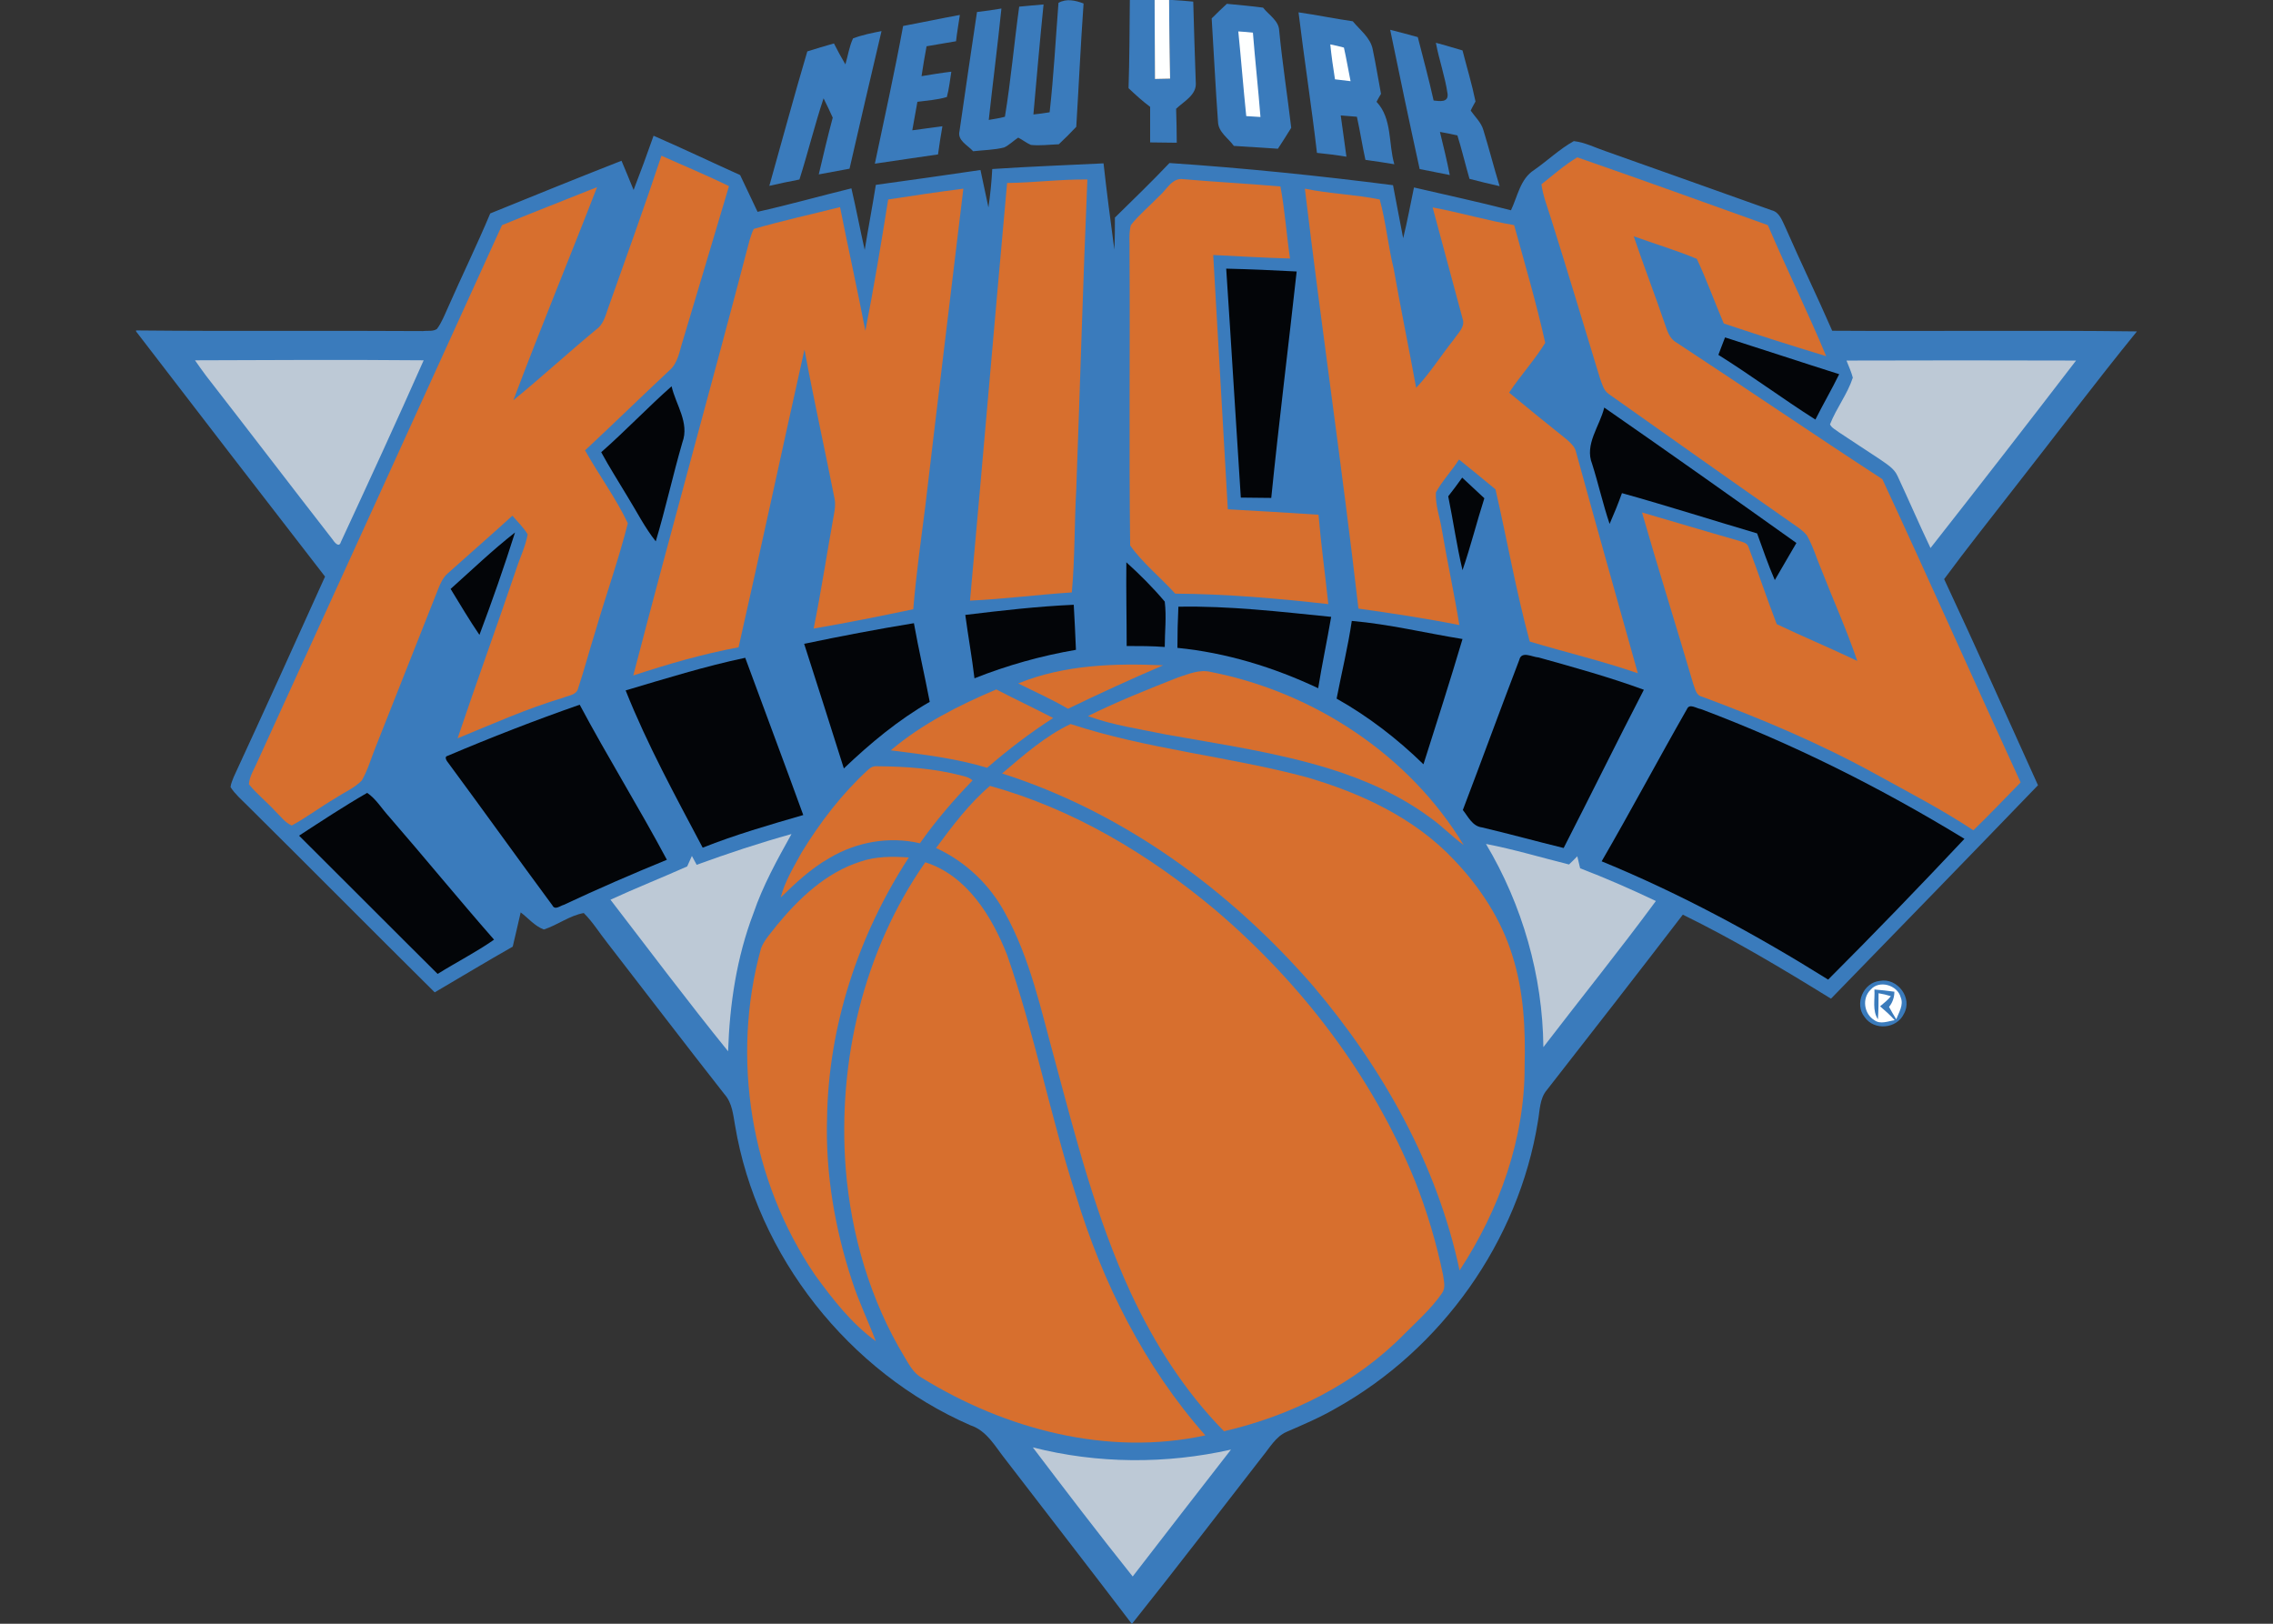 <?xml version="1.0" encoding="UTF-8"?>
<svg xmlns="http://www.w3.org/2000/svg" xmlns:xlink="http://www.w3.org/1999/xlink" width="28pt" height="20pt" viewBox="0 0 28 20" version="1.1">
<rect x="0" y="0" width="28" height="20" fill="#333333" stroke="none"/>
<g id="surface1">
<path style=" stroke:none;fill-rule:nonzero;fill:rgb(22.745%,48.235%,73.725%);fill-opacity:1;" d="M 13.918 0 L 14.223 0 C 14.223 0.324 14.227 0.648 14.227 0.973 C 14.289 0.973 14.352 0.969 14.414 0.969 C 14.41 0.645 14.402 0.324 14.402 0 L 14.441 0 C 14.527 0.004 14.613 0.012 14.699 0.02 C 14.707 0.352 14.719 0.68 14.73 1.012 C 14.746 1.168 14.586 1.246 14.488 1.34 C 14.492 1.48 14.496 1.617 14.496 1.758 C 14.387 1.758 14.277 1.754 14.168 1.754 C 14.168 1.609 14.168 1.461 14.168 1.316 C 14.074 1.246 13.988 1.168 13.902 1.086 C 13.914 0.727 13.914 0.363 13.918 0 Z M 13.918 0 "/>
<path style=" stroke:none;fill-rule:nonzero;fill:rgb(99.608%,100%,100%);fill-opacity:1;" d="M 14.223 0 L 14.402 0 C 14.402 0.324 14.41 0.645 14.414 0.969 C 14.352 0.969 14.289 0.973 14.227 0.973 C 14.227 0.648 14.223 0.324 14.223 0 Z M 14.223 0 "/>
<path style=" stroke:none;fill-rule:nonzero;fill:rgb(22.745%,48.235%,73.725%);fill-opacity:1;" d="M 13.039 0.035 C 13.137 -0.02 13.246 0.004 13.348 0.043 C 13.312 0.551 13.289 1.059 13.258 1.562 C 13.188 1.637 13.117 1.707 13.043 1.777 C 12.93 1.781 12.812 1.797 12.699 1.785 C 12.645 1.762 12.598 1.723 12.543 1.695 C 12.484 1.734 12.434 1.785 12.371 1.816 C 12.246 1.848 12.113 1.848 11.988 1.863 C 11.922 1.789 11.789 1.73 11.82 1.613 C 11.891 1.125 11.961 0.637 12.035 0.148 C 12.137 0.137 12.238 0.121 12.336 0.105 C 12.289 0.562 12.23 1.02 12.18 1.477 C 12.246 1.465 12.312 1.457 12.379 1.438 C 12.453 0.988 12.492 0.535 12.555 0.082 C 12.652 0.074 12.754 0.062 12.855 0.055 C 12.809 0.508 12.77 0.957 12.73 1.41 C 12.797 1.402 12.863 1.395 12.93 1.383 C 12.98 0.934 13.004 0.484 13.039 0.035 Z M 13.039 0.035 "/>
<path style=" stroke:none;fill-rule:nonzero;fill:rgb(22.745%,48.235%,73.725%);fill-opacity:1;" d="M 14.926 0.227 C 14.988 0.164 15.051 0.105 15.113 0.047 C 15.262 0.062 15.41 0.074 15.559 0.094 C 15.629 0.184 15.754 0.254 15.758 0.379 C 15.797 0.781 15.859 1.176 15.906 1.574 C 15.852 1.664 15.797 1.746 15.742 1.832 C 15.562 1.82 15.379 1.809 15.199 1.797 C 15.133 1.703 15.008 1.629 15.004 1.5 C 14.973 1.078 14.953 0.652 14.926 0.227 Z M 14.926 0.227 "/>
<path style=" stroke:none;fill-rule:nonzero;fill:rgb(22.745%,48.235%,73.725%);fill-opacity:1;" d="M 15.996 0.152 C 16.219 0.184 16.441 0.23 16.664 0.262 C 16.754 0.371 16.883 0.465 16.91 0.609 C 16.949 0.793 16.977 0.973 17.012 1.156 C 16.992 1.188 16.973 1.223 16.957 1.254 C 17.152 1.461 17.102 1.77 17.176 2.023 C 17.055 2.004 16.938 1.984 16.82 1.969 C 16.781 1.793 16.754 1.613 16.715 1.438 C 16.648 1.434 16.582 1.426 16.516 1.422 C 16.539 1.59 16.562 1.762 16.586 1.93 C 16.465 1.91 16.344 1.895 16.223 1.883 C 16.156 1.305 16.066 0.73 15.996 0.152 Z M 15.996 0.152 "/>
<path style=" stroke:none;fill-rule:nonzero;fill:rgb(22.745%,48.235%,73.725%);fill-opacity:1;" d="M 11.125 0.32 C 11.355 0.277 11.59 0.227 11.824 0.184 C 11.809 0.289 11.789 0.398 11.777 0.508 C 11.656 0.527 11.535 0.551 11.414 0.57 C 11.391 0.691 11.371 0.812 11.352 0.938 C 11.473 0.918 11.594 0.898 11.719 0.883 C 11.703 0.984 11.691 1.094 11.664 1.195 C 11.547 1.23 11.422 1.238 11.301 1.254 C 11.281 1.371 11.258 1.488 11.238 1.605 C 11.363 1.59 11.484 1.57 11.609 1.555 C 11.59 1.668 11.57 1.785 11.555 1.902 C 11.293 1.938 11.035 1.98 10.777 2.016 C 10.895 1.453 11.02 0.891 11.125 0.32 Z M 11.125 0.32 "/>
<path style=" stroke:none;fill-rule:nonzero;fill:rgb(22.745%,48.235%,73.725%);fill-opacity:1;" d="M 10.508 0.473 C 10.621 0.43 10.742 0.406 10.859 0.383 C 10.727 0.945 10.594 1.512 10.465 2.078 C 10.34 2.102 10.211 2.125 10.086 2.148 C 10.141 1.914 10.195 1.684 10.258 1.449 C 10.223 1.371 10.184 1.289 10.145 1.211 C 10.035 1.543 9.953 1.879 9.848 2.211 C 9.723 2.234 9.598 2.262 9.477 2.289 C 9.633 1.738 9.781 1.184 9.945 0.633 C 10.055 0.598 10.164 0.566 10.273 0.535 C 10.316 0.621 10.363 0.707 10.414 0.793 C 10.445 0.688 10.461 0.574 10.508 0.473 Z M 10.508 0.473 "/>
<path style=" stroke:none;fill-rule:nonzero;fill:rgb(99.608%,100%,100%);fill-opacity:1;" d="M 15.254 0.387 C 15.312 0.391 15.375 0.395 15.434 0.402 C 15.461 0.746 15.5 1.094 15.527 1.441 C 15.469 1.438 15.41 1.434 15.352 1.43 C 15.316 1.082 15.289 0.734 15.254 0.387 Z M 15.254 0.387 "/>
<path style=" stroke:none;fill-rule:nonzero;fill:rgb(22.745%,48.235%,73.725%);fill-opacity:1;" d="M 17.125 0.367 C 17.238 0.395 17.352 0.426 17.465 0.457 C 17.531 0.715 17.602 0.977 17.66 1.238 C 17.734 1.246 17.844 1.266 17.832 1.156 C 17.801 0.941 17.727 0.738 17.688 0.527 C 17.797 0.555 17.906 0.59 18.016 0.621 C 18.07 0.832 18.133 1.039 18.176 1.25 C 18.156 1.289 18.133 1.324 18.117 1.363 C 18.172 1.441 18.246 1.508 18.273 1.602 C 18.344 1.832 18.402 2.062 18.473 2.293 C 18.348 2.266 18.223 2.234 18.102 2.203 C 18.051 2.027 18.008 1.844 17.953 1.668 C 17.883 1.652 17.809 1.637 17.738 1.625 C 17.781 1.801 17.824 1.977 17.859 2.156 C 17.734 2.133 17.613 2.105 17.488 2.082 C 17.363 1.512 17.242 0.938 17.125 0.367 Z M 17.125 0.367 "/>
<path style=" stroke:none;fill-rule:nonzero;fill:rgb(99.608%,100%,100%);fill-opacity:1;" d="M 16.445 0.977 C 16.422 0.836 16.402 0.691 16.387 0.547 C 16.445 0.559 16.5 0.57 16.555 0.586 C 16.586 0.723 16.609 0.863 16.637 1 C 16.57 0.992 16.508 0.984 16.445 0.977 Z M 16.445 0.977 "/>
<path style=" stroke:none;fill-rule:nonzero;fill:rgb(22.745%,48.235%,73.725%);fill-opacity:1;" d="M 7.805 2.34 C 7.891 2.117 7.973 1.895 8.051 1.672 C 8.41 1.828 8.762 1.996 9.117 2.156 C 9.188 2.309 9.262 2.457 9.332 2.609 C 9.719 2.523 10.102 2.414 10.488 2.32 C 10.547 2.57 10.594 2.824 10.652 3.078 C 10.695 2.812 10.746 2.547 10.789 2.277 C 11.219 2.219 11.652 2.156 12.078 2.094 C 12.109 2.246 12.145 2.402 12.176 2.555 C 12.199 2.398 12.215 2.238 12.223 2.082 C 12.68 2.051 13.137 2.035 13.594 2.012 C 13.633 2.367 13.68 2.719 13.727 3.074 C 13.734 2.941 13.734 2.812 13.734 2.68 C 13.961 2.457 14.188 2.238 14.406 2.008 C 15.328 2.07 16.246 2.164 17.16 2.281 C 17.203 2.5 17.242 2.719 17.285 2.934 C 17.336 2.727 17.375 2.516 17.418 2.309 C 17.816 2.402 18.219 2.488 18.613 2.59 C 18.695 2.418 18.727 2.203 18.898 2.094 C 19.062 1.98 19.211 1.836 19.387 1.738 C 19.527 1.754 19.652 1.82 19.781 1.863 C 20.465 2.105 21.145 2.348 21.824 2.59 C 21.922 2.613 21.953 2.719 21.992 2.797 C 22.18 3.227 22.383 3.645 22.57 4.074 C 23.82 4.082 25.07 4.066 26.324 4.082 C 25.812 4.711 25.328 5.355 24.828 5.992 C 24.535 6.371 24.234 6.746 23.949 7.133 C 24.344 7.977 24.723 8.828 25.105 9.672 C 24.258 10.551 23.406 11.426 22.555 12.301 C 21.961 11.934 21.359 11.574 20.73 11.266 C 20.176 11.988 19.617 12.707 19.055 13.426 C 18.965 13.531 18.969 13.68 18.945 13.812 C 18.707 15.289 17.758 16.621 16.453 17.348 C 16.258 17.461 16.055 17.547 15.848 17.637 C 15.715 17.695 15.641 17.832 15.551 17.941 C 15.016 18.629 14.488 19.32 13.945 20 L 13.941 20 C 13.426 19.324 12.902 18.648 12.383 17.973 C 12.258 17.816 12.156 17.621 11.953 17.555 C 10.457 16.902 9.324 15.473 9.055 13.863 C 9.031 13.73 9.02 13.586 8.926 13.48 C 8.441 12.863 7.965 12.238 7.484 11.617 C 7.387 11.496 7.305 11.359 7.191 11.246 C 7.016 11.277 6.867 11.395 6.699 11.449 C 6.586 11.406 6.508 11.309 6.414 11.238 C 6.383 11.379 6.348 11.52 6.316 11.66 C 5.992 11.844 5.676 12.035 5.355 12.223 C 4.582 11.457 3.816 10.684 3.043 9.918 C 2.973 9.848 2.895 9.781 2.84 9.695 C 2.844 9.652 2.863 9.613 2.879 9.57 C 3.258 8.75 3.633 7.926 4.004 7.102 C 3.227 6.098 2.449 5.09 1.676 4.082 L 1.676 4.07 C 2.855 4.082 4.031 4.07 5.211 4.078 C 5.266 4.07 5.336 4.086 5.383 4.051 C 5.441 3.973 5.477 3.879 5.516 3.793 C 5.688 3.402 5.875 3.02 6.039 2.629 C 6.578 2.41 7.117 2.191 7.656 1.98 C 7.707 2.102 7.758 2.223 7.805 2.34 Z M 7.805 2.34 "/>
<path style=" stroke:none;fill-rule:nonzero;fill:rgb(84.314%,43.529%,18.039%);fill-opacity:1;" d="M 19.43 1.938 C 20.215 2.211 20.996 2.492 21.777 2.773 C 22.008 3.312 22.27 3.844 22.496 4.387 C 22.07 4.258 21.652 4.125 21.234 3.984 C 21.121 3.719 21.023 3.445 20.902 3.188 C 20.648 3.082 20.383 3.004 20.125 2.91 C 20.246 3.27 20.383 3.621 20.504 3.977 C 20.535 4.062 20.559 4.164 20.645 4.215 C 21.496 4.773 22.336 5.348 23.188 5.902 C 23.766 7.145 24.32 8.395 24.891 9.637 C 24.695 9.836 24.508 10.035 24.309 10.227 C 23.926 9.973 23.516 9.762 23.113 9.539 C 22.426 9.16 21.703 8.855 20.969 8.582 C 20.891 8.566 20.883 8.484 20.859 8.426 C 20.652 7.719 20.43 7.02 20.227 6.312 C 20.621 6.426 21.02 6.547 21.418 6.66 C 21.461 6.676 21.523 6.684 21.539 6.738 C 21.66 7.055 21.766 7.375 21.887 7.688 C 22.215 7.844 22.551 7.984 22.879 8.141 C 22.75 7.762 22.586 7.398 22.441 7.027 C 22.379 6.883 22.336 6.73 22.258 6.594 C 22.207 6.531 22.137 6.488 22.07 6.441 C 21.316 5.914 20.566 5.383 19.816 4.852 C 19.75 4.805 19.734 4.723 19.707 4.652 C 19.508 4 19.312 3.344 19.105 2.688 C 19.062 2.551 19.008 2.414 18.988 2.27 C 19.133 2.156 19.273 2.031 19.43 1.938 Z M 19.43 1.938 "/>
<path style=" stroke:none;fill-rule:nonzero;fill:rgb(84.314%,43.529%,18.039%);fill-opacity:1;" d="M 7.488 3.805 C 7.711 3.176 7.938 2.551 8.148 1.918 C 8.426 2.043 8.711 2.16 8.98 2.293 C 8.793 2.926 8.602 3.555 8.414 4.188 C 8.371 4.316 8.355 4.473 8.242 4.566 C 7.895 4.891 7.555 5.223 7.207 5.547 C 7.375 5.848 7.586 6.133 7.734 6.445 C 7.621 6.891 7.465 7.328 7.336 7.77 C 7.262 8.004 7.199 8.246 7.121 8.48 C 7.102 8.562 7 8.566 6.938 8.594 C 6.492 8.727 6.066 8.918 5.637 9.094 C 5.871 8.398 6.121 7.715 6.355 7.023 C 6.402 6.875 6.473 6.734 6.5 6.582 C 6.449 6.496 6.375 6.426 6.312 6.352 C 6.051 6.59 5.781 6.824 5.516 7.062 C 5.457 7.113 5.426 7.184 5.398 7.254 C 5.141 7.906 4.883 8.555 4.625 9.207 C 4.57 9.344 4.531 9.484 4.457 9.613 C 4.367 9.707 4.242 9.758 4.137 9.828 C 3.949 9.938 3.781 10.066 3.594 10.168 C 3.512 10.133 3.457 10.055 3.395 9.996 C 3.289 9.879 3.164 9.781 3.066 9.66 C 3.074 9.555 3.137 9.465 3.176 9.371 C 4.18 7.172 5.184 4.973 6.184 2.773 C 6.574 2.613 6.965 2.461 7.355 2.305 C 7.016 3.18 6.656 4.047 6.324 4.93 C 6.672 4.645 7 4.344 7.344 4.059 C 7.43 4 7.457 3.895 7.488 3.805 Z M 7.488 3.805 "/>
<path style=" stroke:none;fill-rule:nonzero;fill:rgb(84.314%,43.529%,18.039%);fill-opacity:1;" d="M 14.273 2.422 C 14.367 2.344 14.438 2.184 14.578 2.207 C 14.977 2.242 15.379 2.262 15.773 2.297 C 15.828 2.59 15.848 2.891 15.891 3.184 C 15.574 3.176 15.262 3.156 14.945 3.141 C 15.004 4.184 15.066 5.23 15.125 6.273 C 15.496 6.293 15.871 6.316 16.242 6.34 C 16.273 6.707 16.324 7.074 16.363 7.441 C 15.738 7.371 15.109 7.316 14.477 7.312 C 14.297 7.113 14.078 6.938 13.922 6.719 C 13.906 5.516 13.922 4.312 13.914 3.109 C 13.918 2.996 13.902 2.883 13.93 2.773 C 14.031 2.645 14.16 2.539 14.273 2.422 Z M 14.273 2.422 "/>
<path style=" stroke:none;fill-rule:nonzero;fill:rgb(84.314%,43.529%,18.039%);fill-opacity:1;" d="M 12.406 2.254 C 12.738 2.25 13.062 2.207 13.395 2.211 C 13.34 3.484 13.305 4.758 13.258 6.027 C 13.234 6.449 13.242 6.875 13.203 7.297 C 12.785 7.324 12.367 7.379 11.949 7.398 C 12.105 5.684 12.25 3.969 12.406 2.254 Z M 12.406 2.254 "/>
<path style=" stroke:none;fill-rule:nonzero;fill:rgb(84.314%,43.529%,18.039%);fill-opacity:1;" d="M 16.074 2.324 C 16.379 2.387 16.691 2.395 16.996 2.457 C 17.074 2.738 17.098 3.027 17.168 3.309 C 17.254 3.797 17.355 4.285 17.445 4.777 C 17.617 4.594 17.754 4.375 17.91 4.18 C 17.961 4.102 18.055 4.023 18.016 3.922 C 17.895 3.469 17.77 3.012 17.648 2.555 C 17.984 2.617 18.312 2.715 18.652 2.773 C 18.785 3.254 18.926 3.734 19.035 4.223 C 18.902 4.438 18.73 4.625 18.59 4.836 C 18.824 5.031 19.062 5.223 19.301 5.414 C 19.348 5.457 19.402 5.504 19.414 5.566 C 19.664 6.477 19.922 7.387 20.176 8.293 C 19.738 8.141 19.285 8.035 18.844 7.902 C 18.676 7.285 18.566 6.652 18.422 6.027 C 18.273 5.902 18.121 5.781 17.973 5.66 C 17.883 5.801 17.766 5.922 17.688 6.066 C 17.68 6.223 17.738 6.375 17.762 6.527 C 17.828 6.918 17.914 7.309 17.977 7.699 C 17.566 7.617 17.152 7.555 16.734 7.496 C 16.535 5.77 16.281 4.051 16.074 2.324 Z M 16.074 2.324 "/>
<path style=" stroke:none;fill-rule:nonzero;fill:rgb(84.314%,43.529%,18.039%);fill-opacity:1;" d="M 10.941 2.457 C 11.25 2.41 11.559 2.363 11.867 2.324 C 11.711 3.629 11.551 4.934 11.398 6.238 C 11.344 6.66 11.285 7.082 11.25 7.504 C 10.84 7.59 10.434 7.672 10.023 7.742 C 10.117 7.277 10.188 6.805 10.273 6.336 C 10.285 6.273 10.293 6.207 10.281 6.145 C 10.16 5.531 10.023 4.918 9.91 4.305 C 9.637 5.527 9.375 6.75 9.098 7.973 C 8.656 8.055 8.227 8.18 7.801 8.32 C 8.266 6.531 8.766 4.746 9.234 2.957 C 9.25 2.91 9.262 2.863 9.285 2.82 C 9.633 2.719 9.992 2.641 10.348 2.551 C 10.449 3.059 10.562 3.566 10.66 4.074 C 10.766 3.535 10.855 2.996 10.941 2.457 Z M 10.941 2.457 "/>
<path style=" stroke:none;fill-rule:nonzero;fill:rgb(1.176%,1.961%,3.137%);fill-opacity:1;" d="M 15.105 3.309 C 15.395 3.316 15.684 3.328 15.973 3.344 C 15.871 4.273 15.754 5.203 15.66 6.133 C 15.535 6.133 15.41 6.129 15.285 6.129 C 15.223 5.188 15.168 4.25 15.105 3.309 Z M 15.105 3.309 "/>
<path style=" stroke:none;fill-rule:nonzero;fill:rgb(1.176%,1.961%,3.137%);fill-opacity:1;" d="M 21.168 4.371 C 21.195 4.297 21.223 4.227 21.25 4.156 C 21.719 4.305 22.188 4.461 22.656 4.609 C 22.562 4.801 22.457 4.98 22.363 5.168 C 21.957 4.91 21.574 4.625 21.168 4.371 Z M 21.168 4.371 "/>
<path style=" stroke:none;fill-rule:nonzero;fill:rgb(74.118%,78.824%,83.922%);fill-opacity:1;" d="M 2.402 4.438 C 3.344 4.434 4.281 4.43 5.219 4.438 C 4.887 5.188 4.543 5.934 4.199 6.676 C 4.176 6.754 4.117 6.676 4.094 6.641 C 3.574 5.973 3.059 5.297 2.539 4.629 C 2.492 4.566 2.445 4.5 2.402 4.438 Z M 2.402 4.438 "/>
<path style=" stroke:none;fill-rule:nonzero;fill:rgb(74.118%,78.824%,83.922%);fill-opacity:1;" d="M 22.746 4.441 C 23.688 4.438 24.633 4.438 25.574 4.441 C 24.98 5.215 24.383 5.984 23.781 6.75 C 23.641 6.457 23.512 6.156 23.375 5.863 C 23.332 5.766 23.238 5.715 23.156 5.656 C 22.988 5.547 22.82 5.434 22.652 5.324 C 22.613 5.293 22.562 5.27 22.543 5.227 C 22.621 5.027 22.758 4.855 22.824 4.652 C 22.805 4.578 22.773 4.512 22.746 4.441 Z M 22.746 4.441 "/>
<path style=" stroke:none;fill-rule:nonzero;fill:rgb(1.176%,1.961%,3.137%);fill-opacity:1;" d="M 7.406 5.57 C 7.703 5.309 7.977 5.02 8.273 4.758 C 8.324 4.984 8.496 5.207 8.406 5.449 C 8.289 5.852 8.199 6.266 8.078 6.668 C 7.941 6.496 7.844 6.301 7.73 6.117 C 7.621 5.934 7.508 5.758 7.406 5.57 Z M 7.406 5.57 "/>
<path style=" stroke:none;fill-rule:nonzero;fill:rgb(1.176%,1.961%,3.137%);fill-opacity:1;" d="M 19.762 5.02 C 20.555 5.57 21.344 6.129 22.129 6.688 C 22.039 6.84 21.953 6.992 21.863 7.145 C 21.781 6.957 21.715 6.762 21.645 6.57 C 21.09 6.406 20.539 6.23 19.98 6.074 C 19.934 6.203 19.883 6.328 19.828 6.453 C 19.746 6.211 19.691 5.961 19.613 5.715 C 19.516 5.473 19.707 5.25 19.762 5.02 Z M 19.762 5.02 "/>
<path style=" stroke:none;fill-rule:nonzero;fill:rgb(1.176%,1.961%,3.137%);fill-opacity:1;" d="M 17.84 6.113 C 17.898 6.039 17.957 5.961 18.012 5.883 C 18.102 5.969 18.195 6.051 18.285 6.137 C 18.191 6.43 18.117 6.73 18.016 7.023 C 17.945 6.723 17.902 6.418 17.84 6.113 Z M 17.84 6.113 "/>
<path style=" stroke:none;fill-rule:nonzero;fill:rgb(1.176%,1.961%,3.137%);fill-opacity:1;" d="M 5.551 7.254 C 5.812 7.02 6.066 6.777 6.344 6.559 C 6.211 6.98 6.062 7.406 5.906 7.82 C 5.781 7.637 5.668 7.445 5.551 7.254 Z M 5.551 7.254 "/>
<path style=" stroke:none;fill-rule:nonzero;fill:rgb(1.176%,1.961%,3.137%);fill-opacity:1;" d="M 13.875 6.926 C 14.043 7.078 14.203 7.238 14.348 7.41 C 14.371 7.598 14.348 7.781 14.348 7.969 C 14.191 7.957 14.035 7.957 13.879 7.957 C 13.879 7.613 13.871 7.27 13.875 6.926 Z M 13.875 6.926 "/>
<path style=" stroke:none;fill-rule:nonzero;fill:rgb(1.176%,1.961%,3.137%);fill-opacity:1;" d="M 11.891 7.574 C 12.336 7.52 12.781 7.469 13.227 7.449 C 13.238 7.633 13.246 7.82 13.254 8.004 C 12.824 8.078 12.406 8.195 12.004 8.355 C 11.973 8.094 11.926 7.836 11.891 7.574 Z M 11.891 7.574 "/>
<path style=" stroke:none;fill-rule:nonzero;fill:rgb(1.176%,1.961%,3.137%);fill-opacity:1;" d="M 14.516 7.473 C 15.145 7.461 15.773 7.535 16.398 7.598 C 16.348 7.891 16.285 8.184 16.238 8.477 C 15.691 8.219 15.105 8.039 14.504 7.98 C 14.504 7.812 14.508 7.641 14.516 7.473 Z M 14.516 7.473 "/>
<path style=" stroke:none;fill-rule:nonzero;fill:rgb(1.176%,1.961%,3.137%);fill-opacity:1;" d="M 9.906 7.93 C 10.355 7.836 10.805 7.75 11.258 7.676 C 11.316 8 11.391 8.32 11.453 8.645 C 11.066 8.867 10.719 9.156 10.395 9.465 C 10.234 8.953 10.07 8.441 9.906 7.93 Z M 9.906 7.93 "/>
<path style=" stroke:none;fill-rule:nonzero;fill:rgb(1.176%,1.961%,3.137%);fill-opacity:1;" d="M 16.652 7.648 C 17.113 7.688 17.559 7.797 18.016 7.871 C 17.863 8.387 17.699 8.898 17.535 9.414 C 17.215 9.102 16.855 8.824 16.465 8.605 C 16.527 8.285 16.605 7.969 16.652 7.648 Z M 16.652 7.648 "/>
<path style=" stroke:none;fill-rule:nonzero;fill:rgb(1.176%,1.961%,3.137%);fill-opacity:1;" d="M 18.715 8.129 C 18.742 8.012 18.875 8.094 18.953 8.098 C 19.387 8.219 19.824 8.34 20.25 8.496 C 19.914 9.145 19.594 9.797 19.262 10.445 C 18.926 10.363 18.59 10.27 18.254 10.191 C 18.137 10.176 18.086 10.059 18.02 9.977 C 18.254 9.363 18.48 8.742 18.715 8.129 Z M 18.715 8.129 "/>
<path style=" stroke:none;fill-rule:nonzero;fill:rgb(1.176%,1.961%,3.137%);fill-opacity:1;" d="M 7.707 8.504 C 8.195 8.359 8.684 8.207 9.18 8.102 C 9.418 8.75 9.66 9.391 9.895 10.039 C 9.477 10.16 9.059 10.281 8.656 10.441 C 8.32 9.805 7.973 9.172 7.707 8.504 Z M 7.707 8.504 "/>
<path style=" stroke:none;fill-rule:nonzero;fill:rgb(84.314%,43.529%,18.039%);fill-opacity:1;" d="M 12.543 8.418 C 13.105 8.188 13.73 8.168 14.328 8.195 C 13.934 8.363 13.543 8.543 13.156 8.73 C 12.957 8.613 12.746 8.52 12.543 8.418 Z M 12.543 8.418 "/>
<path style=" stroke:none;fill-rule:nonzero;fill:rgb(84.314%,43.529%,18.039%);fill-opacity:1;" d="M 14.512 8.344 C 14.645 8.301 14.777 8.242 14.918 8.277 C 16.184 8.527 17.359 9.297 18.031 10.41 C 17.883 10.301 17.758 10.168 17.605 10.062 C 17.238 9.793 16.816 9.605 16.379 9.469 C 15.723 9.266 15.039 9.168 14.363 9.047 C 14.043 8.98 13.711 8.934 13.402 8.82 C 13.762 8.641 14.137 8.492 14.512 8.344 Z M 14.512 8.344 "/>
<path style=" stroke:none;fill-rule:nonzero;fill:rgb(84.314%,43.529%,18.039%);fill-opacity:1;" d="M 10.973 9.242 C 11.355 8.918 11.809 8.688 12.273 8.492 C 12.504 8.613 12.742 8.723 12.973 8.844 C 12.688 9.027 12.418 9.234 12.16 9.457 C 11.773 9.34 11.371 9.293 10.973 9.242 Z M 10.973 9.242 "/>
<path style=" stroke:none;fill-rule:nonzero;fill:rgb(1.176%,1.961%,3.137%);fill-opacity:1;" d="M 5.516 9.309 C 6.051 9.082 6.594 8.871 7.141 8.68 C 7.484 9.324 7.871 9.945 8.215 10.59 C 7.785 10.766 7.363 10.949 6.945 11.145 C 6.902 11.156 6.836 11.215 6.805 11.152 C 6.375 10.57 5.953 9.98 5.523 9.398 C 5.504 9.375 5.465 9.32 5.516 9.309 Z M 5.516 9.309 "/>
<path style=" stroke:none;fill-rule:nonzero;fill:rgb(1.176%,1.961%,3.137%);fill-opacity:1;" d="M 20.781 8.734 C 20.812 8.66 20.898 8.727 20.953 8.734 C 22.086 9.16 23.168 9.703 24.199 10.332 C 23.648 10.918 23.09 11.496 22.52 12.066 C 21.633 11.512 20.703 11.008 19.73 10.609 C 20.09 9.988 20.426 9.355 20.781 8.734 Z M 20.781 8.734 "/>
<path style=" stroke:none;fill-rule:nonzero;fill:rgb(84.314%,43.529%,18.039%);fill-opacity:1;" d="M 12.344 9.527 C 12.605 9.305 12.875 9.066 13.188 8.918 C 14.137 9.23 15.137 9.316 16.098 9.574 C 16.77 9.77 17.43 10.078 17.914 10.594 C 18.234 10.93 18.492 11.324 18.629 11.766 C 18.77 12.207 18.793 12.672 18.781 13.129 C 18.785 14.027 18.469 14.902 17.98 15.648 C 17.703 14.344 17.031 13.152 16.176 12.145 C 15.152 10.965 13.84 10.004 12.344 9.527 Z M 12.344 9.527 "/>
<path style=" stroke:none;fill-rule:nonzero;fill:rgb(84.314%,43.529%,18.039%);fill-opacity:1;" d="M 10.695 9.48 C 10.727 9.449 10.766 9.434 10.809 9.438 C 11.16 9.441 11.512 9.465 11.852 9.555 C 11.898 9.566 11.945 9.578 11.98 9.613 C 11.746 9.855 11.527 10.109 11.332 10.387 C 10.953 10.297 10.547 10.371 10.215 10.57 C 9.988 10.699 9.801 10.875 9.617 11.055 C 9.668 10.855 9.777 10.68 9.875 10.5 C 10.105 10.125 10.371 9.777 10.695 9.48 Z M 10.695 9.48 "/>
<path style=" stroke:none;fill-rule:nonzero;fill:rgb(84.314%,43.529%,18.039%);fill-opacity:1;" d="M 11.531 10.445 C 11.73 10.176 11.938 9.898 12.195 9.68 C 13.223 9.965 14.152 10.523 14.965 11.203 C 16.027 12.105 16.902 13.246 17.43 14.543 C 17.578 14.918 17.695 15.309 17.777 15.707 C 17.785 15.777 17.812 15.863 17.762 15.93 C 17.633 16.117 17.461 16.27 17.301 16.43 C 16.699 17.043 15.906 17.438 15.078 17.629 C 14.594 17.137 14.219 16.547 13.93 15.926 C 13.504 15.008 13.254 14.023 12.992 13.051 C 12.824 12.441 12.691 11.809 12.383 11.25 C 12.195 10.898 11.895 10.613 11.531 10.445 Z M 11.531 10.445 "/>
<path style=" stroke:none;fill-rule:nonzero;fill:rgb(1.176%,1.961%,3.137%);fill-opacity:1;" d="M 3.684 10.293 C 3.961 10.113 4.238 9.93 4.523 9.766 C 4.633 9.84 4.703 9.961 4.793 10.059 C 5.227 10.559 5.648 11.074 6.086 11.574 C 5.863 11.73 5.621 11.852 5.391 11.996 C 4.82 11.43 4.254 10.859 3.684 10.293 Z M 3.684 10.293 "/>
<path style=" stroke:none;fill-rule:nonzero;fill:rgb(74.118%,78.824%,83.922%);fill-opacity:1;" d="M 8.582 10.652 C 8.965 10.512 9.355 10.383 9.75 10.273 C 9.574 10.59 9.398 10.906 9.281 11.25 C 9.074 11.793 8.988 12.371 8.969 12.949 C 8.473 12.336 8 11.707 7.52 11.082 C 7.832 10.938 8.152 10.812 8.465 10.672 C 8.484 10.629 8.504 10.586 8.523 10.543 C 8.539 10.57 8.566 10.625 8.582 10.652 Z M 8.582 10.652 "/>
<path style=" stroke:none;fill-rule:nonzero;fill:rgb(74.118%,78.824%,83.922%);fill-opacity:1;" d="M 18.305 10.395 C 18.648 10.461 18.984 10.562 19.328 10.648 C 19.363 10.613 19.398 10.582 19.43 10.547 C 19.441 10.594 19.453 10.645 19.465 10.695 C 19.781 10.816 20.094 10.953 20.398 11.098 C 19.949 11.707 19.473 12.297 19.012 12.898 C 19.004 12.02 18.754 11.148 18.305 10.395 Z M 18.305 10.395 "/>
<path style=" stroke:none;fill-rule:nonzero;fill:rgb(84.314%,43.529%,18.039%);fill-opacity:1;" d="M 10.598 10.613 C 10.789 10.547 10.996 10.547 11.195 10.562 C 10.574 11.516 10.203 12.641 10.188 13.781 C 10.168 14.457 10.285 15.137 10.496 15.777 C 10.578 16.031 10.695 16.273 10.789 16.52 C 10.488 16.301 10.258 16.004 10.039 15.703 C 9.25 14.543 9 13.035 9.375 11.68 C 9.418 11.57 9.504 11.484 9.574 11.391 C 9.848 11.059 10.18 10.746 10.598 10.613 Z M 10.598 10.613 "/>
<path style=" stroke:none;fill-rule:nonzero;fill:rgb(84.314%,43.529%,18.039%);fill-opacity:1;" d="M 11.398 10.621 C 11.914 10.785 12.219 11.289 12.406 11.762 C 12.746 12.734 12.938 13.746 13.254 14.723 C 13.582 15.801 14.098 16.832 14.848 17.68 C 13.645 17.941 12.383 17.605 11.352 16.969 C 11.254 16.914 11.199 16.809 11.145 16.719 C 10.719 16.016 10.484 15.207 10.418 14.395 C 10.316 13.074 10.637 11.711 11.398 10.621 Z M 11.398 10.621 "/>
<path style=" stroke:none;fill-rule:nonzero;fill:rgb(22.745%,48.235%,73.725%);fill-opacity:1;" d="M 23.156 12.082 C 23.371 12.039 23.566 12.293 23.453 12.488 C 23.367 12.672 23.086 12.699 22.969 12.527 C 22.84 12.367 22.953 12.102 23.156 12.082 Z M 23.156 12.082 "/>
<path style=" stroke:none;fill-rule:nonzero;fill:rgb(99.608%,100%,100%);fill-opacity:1;" d="M 23.043 12.191 C 23.148 12.066 23.375 12.133 23.414 12.285 C 23.453 12.379 23.391 12.469 23.359 12.555 C 23.328 12.504 23.297 12.453 23.27 12.402 C 23.312 12.352 23.336 12.285 23.336 12.215 C 23.254 12.203 23.172 12.195 23.09 12.188 C 23.098 12.312 23.062 12.445 23.133 12.555 C 23.141 12.449 23.141 12.34 23.141 12.234 C 23.191 12.242 23.242 12.254 23.293 12.27 C 23.258 12.316 23.207 12.355 23.16 12.395 C 23.223 12.449 23.285 12.504 23.34 12.566 C 23.258 12.578 23.164 12.621 23.09 12.566 C 22.961 12.488 22.934 12.297 23.043 12.191 Z M 23.043 12.191 "/>
<path style=" stroke:none;fill-rule:nonzero;fill:rgb(74.118%,78.824%,83.922%);fill-opacity:1;" d="M 12.723 17.828 C 13.52 18.031 14.363 18.035 15.164 17.855 C 14.758 18.375 14.355 18.898 13.953 19.418 C 13.535 18.895 13.129 18.363 12.723 17.828 Z M 12.723 17.828 "/>
</g>
</svg>
